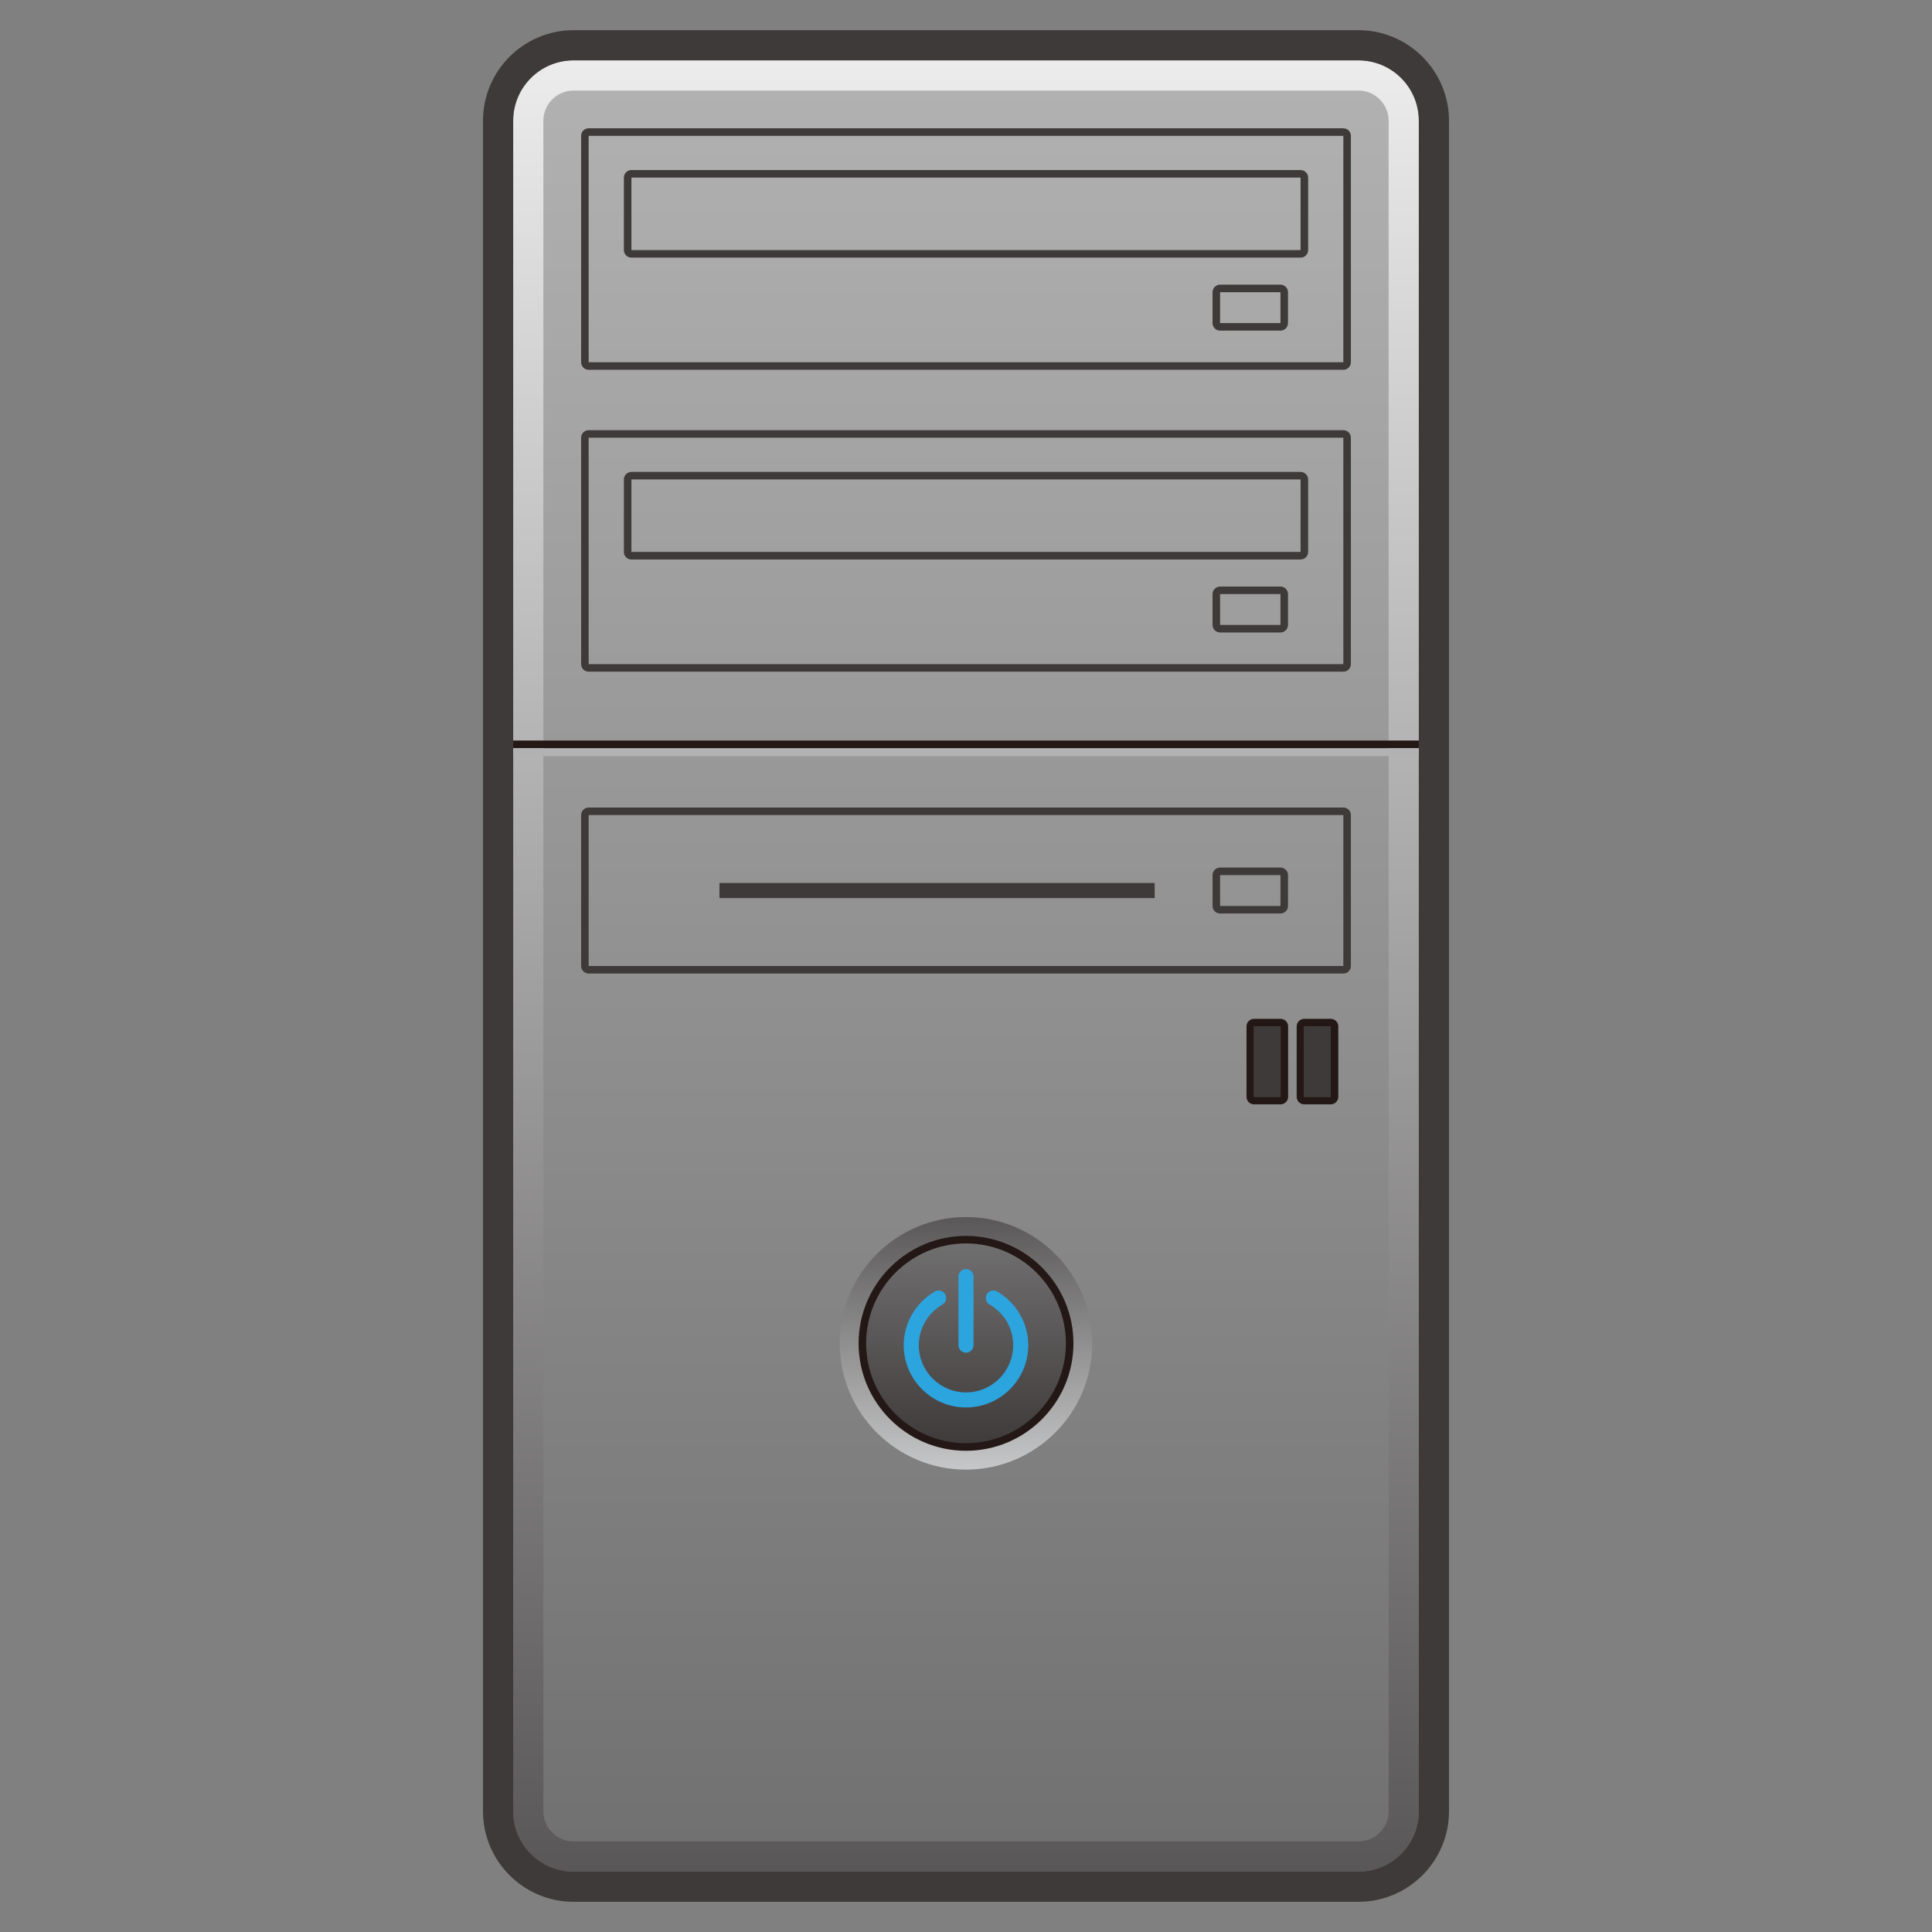 <?xml version="1.0" encoding="UTF-8"?>
<!-- Generated by phantom_svg. -->
<svg id="phantom_svg" width="64px" height="64px" xmlns="http://www.w3.org/2000/svg" xmlns:xlink="http://www.w3.org/1999/xlink" version="1.1">
  <rect width="100%" height="100%" fill="#808080" stroke="none"/>
  <defs>
    <!-- Images. -->
    <svg id="frame0" viewBox="0 0 64 64" preserveAspectRatio="none" xmlns:dc="http://purl.org/dc/elements/1.1/" xmlns:cc="http://creativecommons.org/ns#" xmlns:rdf="http://www.w3.org/1999/02/22-rdf-syntax-ns#" xmlns:svg="http://www.w3.org/2000/svg" xmlns="http://www.w3.org/2000/svg" xmlns:sodipodi="http://sodipodi.sourceforge.net/DTD/sodipodi-0.dtd" xmlns:inkscape="http://www.inkscape.org/namespaces/inkscape">
      <defs id="frame0_defs121"/>
      <sodipodi:namedview pagecolor="#ffffff" bordercolor="#666666" borderopacity="1" objecttolerance="10" gridtolerance="10" guidetolerance="10" inkscape:pageopacity="0" inkscape:pageshadow="2" inkscape:window-width="640" inkscape:window-height="480" id="frame0_namedview119"/>
      <g id="frame0_g3">
        <g id='frame0_g5'>
          <linearGradient id='frame0_SVGID_1_' gradientUnits='userSpaceOnUse' x1='32' y1='2' x2='32' y2='62'>
            <stop offset='0' style='stop-color:#B2B2B3' id='frame0_stop8'/>
            <stop offset='1' style='stop-color:#717071' id='frame0_stop10'/>
          </linearGradient>
          <path style='fill:url(#frame0_SVGID_1_);' d='M45,62H19c-1.105,0-2-0.895-2-2V4c0-1.105,0.895-2,2-2h26    c1.105,0,2,0.895,2,2v56C47,61.105,46.105,62,45,62z' id='frame0_path12'/>
          <linearGradient id='frame0_SVGID_2_' gradientUnits='userSpaceOnUse' x1='32' y1='2' x2='32' y2='62'>
            <stop offset='0' style='stop-color:#ECECED' id='frame0_stop15'/>
            <stop offset='1' style='stop-color:#595757' id='frame0_stop17'/>
          </linearGradient>
          <path style='fill:url(#frame0_SVGID_2_);' d='M45,3c0.551,0,1,0.449,1,1v56c0,0.551-0.449,1-1,1H19    c-0.551,0-1-0.449-1-1V4c0-0.551,0.449-1,1-1H45 M45,2H19c-1.105,0-2,0.895-2,2v56    c0,1.105,0.895,2,2,2h26c1.105,0,2-0.895,2-2V4C47,2.895,46.105,2,45,2L45,2z' id='frame0_path19'/>
          <path style='fill:#3E3A39;' d='M45,2c1.105,0,2,0.895,2,2v56c0,1.105-0.895,2-2,2H19    c-1.105,0-2-0.895-2-2V4c0-1.105,0.895-2,2-2H45 M45,1H19c-1.654,0-3,1.346-3,3v56    c0,1.654,1.346,3,3,3h26c1.654,0,3-1.346,3-3V4C48,2.346,46.654,1,45,1L45,1z' id='frame0_path21'/>
        </g>
        <g id='frame0_g23'>
          <g id='frame0_g25'>
            <linearGradient id='frame0_SVGID_3_' gradientUnits='userSpaceOnUse' x1='32' y1='24.922' x2='32' y2='24.922'>
              <stop offset='0' style='stop-color:#717071' id='frame0_stop28'/>
              <stop offset='1' style='stop-color:#3E3A39' id='frame0_stop30'/>
            </linearGradient>
            <line style='fill:url(#frame0_SVGID_3_);' x1='47' y1='24.922' x2='17' y2='24.922' id='frame0_line32'/>
            <rect x='17' y='24.797' style='fill:#B2B2B3;' width='30' height='0.25' id='frame0_rect34'/>
          </g>
          <g id='frame0_g36'>
            <linearGradient id='frame0_SVGID_4_' gradientUnits='userSpaceOnUse' x1='32' y1='24.656' x2='32' y2='24.656'>
              <stop offset='0' style='stop-color:#717071' id='frame0_stop39'/>
              <stop offset='1' style='stop-color:#3E3A39' id='frame0_stop41'/>
            </linearGradient>
            <line style='fill:url(#frame0_SVGID_4_);' x1='47' y1='24.656' x2='17' y2='24.656' id='frame0_line43'/>
            <rect x='17' y='24.531' style='fill:#231815;' width='30' height='0.25' id='frame0_rect45'/>
          </g>
        </g>
        <g id='frame0_g47'>
          <path style='fill:#3E3A39;' d='M44.5,4.5V12h-25V4.5H44.5 M44.5,4.25h-25c-0.138,0-0.25,0.112-0.25,0.25V12    c0,0.138,0.112,0.25,0.25,0.25h25c0.138,0,0.25-0.112,0.25-0.25V4.5C44.75,4.362,44.638,4.25,44.5,4.25    L44.5,4.25z' id='frame0_path49'/>
          <path style='fill:#3E3A39;' d='M43.083,5.883V8.284H20.917V5.883H43.083 M43.083,5.633H20.917    c-0.138,0-0.25,0.112-0.25,0.25V8.284c0,0.138,0.112,0.25,0.25,0.25h22.167    c0.138,0,0.25-0.112,0.25-0.25V5.883C43.333,5.745,43.221,5.633,43.083,5.633    L43.083,5.633z' id='frame0_path51'/>
          <path style='fill:#3E3A39;' d='M42.417,9.68v1.022h-2V9.68H42.417 M42.417,9.43h-2    c-0.138,0-0.25,0.112-0.25,0.25v1.022c0,0.138,0.112,0.25,0.25,0.25h2c0.138,0,0.25-0.112,0.25-0.25    V9.68C42.667,9.542,42.555,9.43,42.417,9.43L42.417,9.43z' id='frame0_path53'/>
        </g>
        <g id='frame0_g55'>
          <path style='fill:#3E3A39;' d='M44.5,14.5V22h-25v-7.5H44.5 M44.5,14.25h-25c-0.138,0-0.25,0.112-0.25,0.25V22    c0,0.138,0.112,0.25,0.25,0.25h25c0.138,0,0.25-0.112,0.25-0.25v-7.5    C44.75,14.362,44.638,14.25,44.5,14.25L44.5,14.25z' id='frame0_path57'/>
          <path style='fill:#3E3A39;' d='M43.083,15.883v2.401H20.917v-2.401H43.083 M43.083,15.633    H20.917c-0.138,0-0.25,0.112-0.25,0.25v2.401c0,0.138,0.112,0.25,0.25,0.25h22.167    c0.138,0,0.25-0.112,0.25-0.25v-2.401C43.333,15.745,43.221,15.633,43.083,15.633    L43.083,15.633z' id='frame0_path59'/>
          <path style='fill:#3E3A39;' d='M42.417,19.68v1.022h-2v-1.022H42.417 M42.417,19.43h-2    c-0.138,0-0.25,0.112-0.25,0.25v1.022c0,0.138,0.112,0.25,0.25,0.25h2c0.138,0,0.25-0.112,0.25-0.25    v-1.022C42.667,19.542,42.555,19.43,42.417,19.43L42.417,19.43z' id='frame0_path61'/>
        </g>
        <path style='fill:#3E3A39;' d='M44.5,27v5h-25v-5H44.5 M44.5,26.75h-25c-0.138,0-0.25,0.112-0.25,0.25v5   c0,0.138,0.112,0.25,0.25,0.25h25c0.138,0,0.25-0.112,0.25-0.25v-5C44.75,26.862,44.638,26.75,44.5,26.75   L44.5,26.75z' id='frame0_path63'/>
        <g id='frame0_g65'>
          <g id='frame0_g67'>
            <linearGradient id='frame0_SVGID_5_' gradientUnits='userSpaceOnUse' x1='32' y1='41.067' x2='32' y2='47.933'>
              <stop offset='0' style='stop-color:#717071' id='frame0_stop70'/>
              <stop offset='1' style='stop-color:#3E3A39' id='frame0_stop72'/>
            </linearGradient>
            <circle style='fill:url(#frame0_SVGID_5_);' cx='32' cy='44.5' r='3.433' id='frame0_circle74'/>
            <linearGradient id='frame0_SVGID_6_' gradientUnits='userSpaceOnUse' x1='32' y1='48.683' x2='32' y2='40.317'>
              <stop offset='0' style='stop-color:#C6C7C8' id='frame0_stop77'/>
              <stop offset='1' style='stop-color:#595757' id='frame0_stop79'/>
            </linearGradient>
            <path style='fill:url(#frame0_SVGID_6_);' d='M32,41.067c1.896,0,3.433,1.537,3.433,3.433S33.896,47.933,32,47.933     c-1.896,0-3.433-1.537-3.433-3.433S30.104,41.067,32,41.067 M32,40.317     c-2.307,0-4.183,1.877-4.183,4.183S29.693,48.683,32,48.683s4.183-1.877,4.183-4.183     S34.307,40.317,32,40.317L32,40.317z' id='frame0_path81'/>
          </g>
          <path style='fill:#231815;' d='M32,48.059c-1.962,0-3.558-1.597-3.558-3.559    S30.038,40.941,32,40.941S35.559,42.538,35.559,44.5S33.962,48.059,32,48.059z     M32,41.191c-1.824,0-3.308,1.484-3.308,3.309S30.176,47.809,32,47.809    S35.309,46.324,35.309,44.5S33.824,41.191,32,41.191z' id='frame0_path83'/>
        </g>
        <g id='frame0_g85'>
          <path style='fill:#2CA4DE;' d='M32,46.624c-1.138,0-2.064-0.926-2.064-2.064    c0-0.728,0.395-1.408,1.032-1.777c0.119-0.071,0.272-0.029,0.342,0.09    c0.069,0.12,0.029,0.272-0.091,0.342c-0.483,0.28-0.783,0.796-0.783,1.346    c0,0.862,0.702,1.564,1.564,1.564s1.563-0.702,1.563-1.564    c0-0.559-0.292-1.062-0.782-1.346c-0.119-0.068-0.16-0.222-0.091-0.341    c0.069-0.121,0.223-0.162,0.342-0.091c0.636,0.368,1.031,1.05,1.031,1.777    C34.063,45.698,33.138,46.624,32,46.624z' id='frame0_path87'/>
          <path style='fill:#2CA4DE;' d='M32,44.81c-0.138,0-0.25-0.112-0.25-0.25v-2.27    c0-0.138,0.112-0.25,0.25-0.25c0.138,0,0.25,0.112,0.25,0.25v2.27    C32.25,44.697,32.138,44.81,32,44.81z' id='frame0_path89'/>
        </g>
        <g id='frame0_g91'>
          <rect x='43.204' y='34' style='fill:#3E3A39;' width='0.879' height='2.333' id='frame0_rect93'/>
          <path style='fill:#231815;' d='M44.083,34v2.333h-0.879V34H44.083 M44.083,33.75h-0.879    c-0.138,0-0.25,0.112-0.25,0.25v2.333c0,0.138,0.112,0.25,0.25,0.25h0.879    c0.138,0,0.25-0.112,0.25-0.25V34C44.333,33.862,44.221,33.75,44.083,33.75L44.083,33.75z' id='frame0_path95'/>
        </g>
        <g id='frame0_g97'>
          <rect x='41.542' y='34' style='fill:#3E3A39;' width='0.879' height='2.333' id='frame0_rect99'/>
          <path style='fill:#231815;' d='M42.421,34v2.333h-0.879V34H42.421 M42.421,33.75h-0.879    c-0.138,0-0.25,0.112-0.25,0.25v2.333c0,0.138,0.112,0.25,0.25,0.25h0.879    c0.138,0,0.25-0.112,0.25-0.25V34C42.671,33.862,42.559,33.75,42.421,33.75L42.421,33.75z' id='frame0_path101'/>
        </g>
        <path style='fill:#3E3A39;' d='M42.417,28.989v1.022h-2v-1.022H42.417 M42.417,28.739h-2   c-0.138,0-0.25,0.112-0.25,0.25v1.022c0,0.138,0.112,0.25,0.25,0.25h2c0.138,0,0.25-0.112,0.25-0.25   v-1.022C42.667,28.851,42.555,28.739,42.417,28.739L42.417,28.739z' id='frame0_path103'/>
        <rect x='23.833' y='29.25' style='fill:#3E3A39;' width='14.417' height='0.5' id='frame0_rect105'/>
      </g>
      <g id="frame0_g107"/>
      <g id="frame0_g109"/>
      <g id="frame0_g111"/>
      <g id="frame0_g113"/>
      <g id="frame0_g115"/>
      <g id="frame0_g117"/>
    </svg>
    <!-- Animation. -->
    <symbol id="animation">
      <use xlink:href="#frame0" visibility="hidden">
        <set id="frame0_anim" attributeName="visibility" to="visible" begin="0s;frame0_anim.end" dur="0.1s"/>
      </use>
    </symbol>
  </defs>
  <!-- Main control. -->
  <animate id="controller" begin="0s" dur="0.1s" repeatCount="indefinite"/>
  <use xlink:href="#frame0">
    <set attributeName="xlink:href" to="#animation" begin="controller.begin"/>
    <set attributeName="xlink:href" to="#frame0" begin="controller.end"/>
  </use>
</svg>